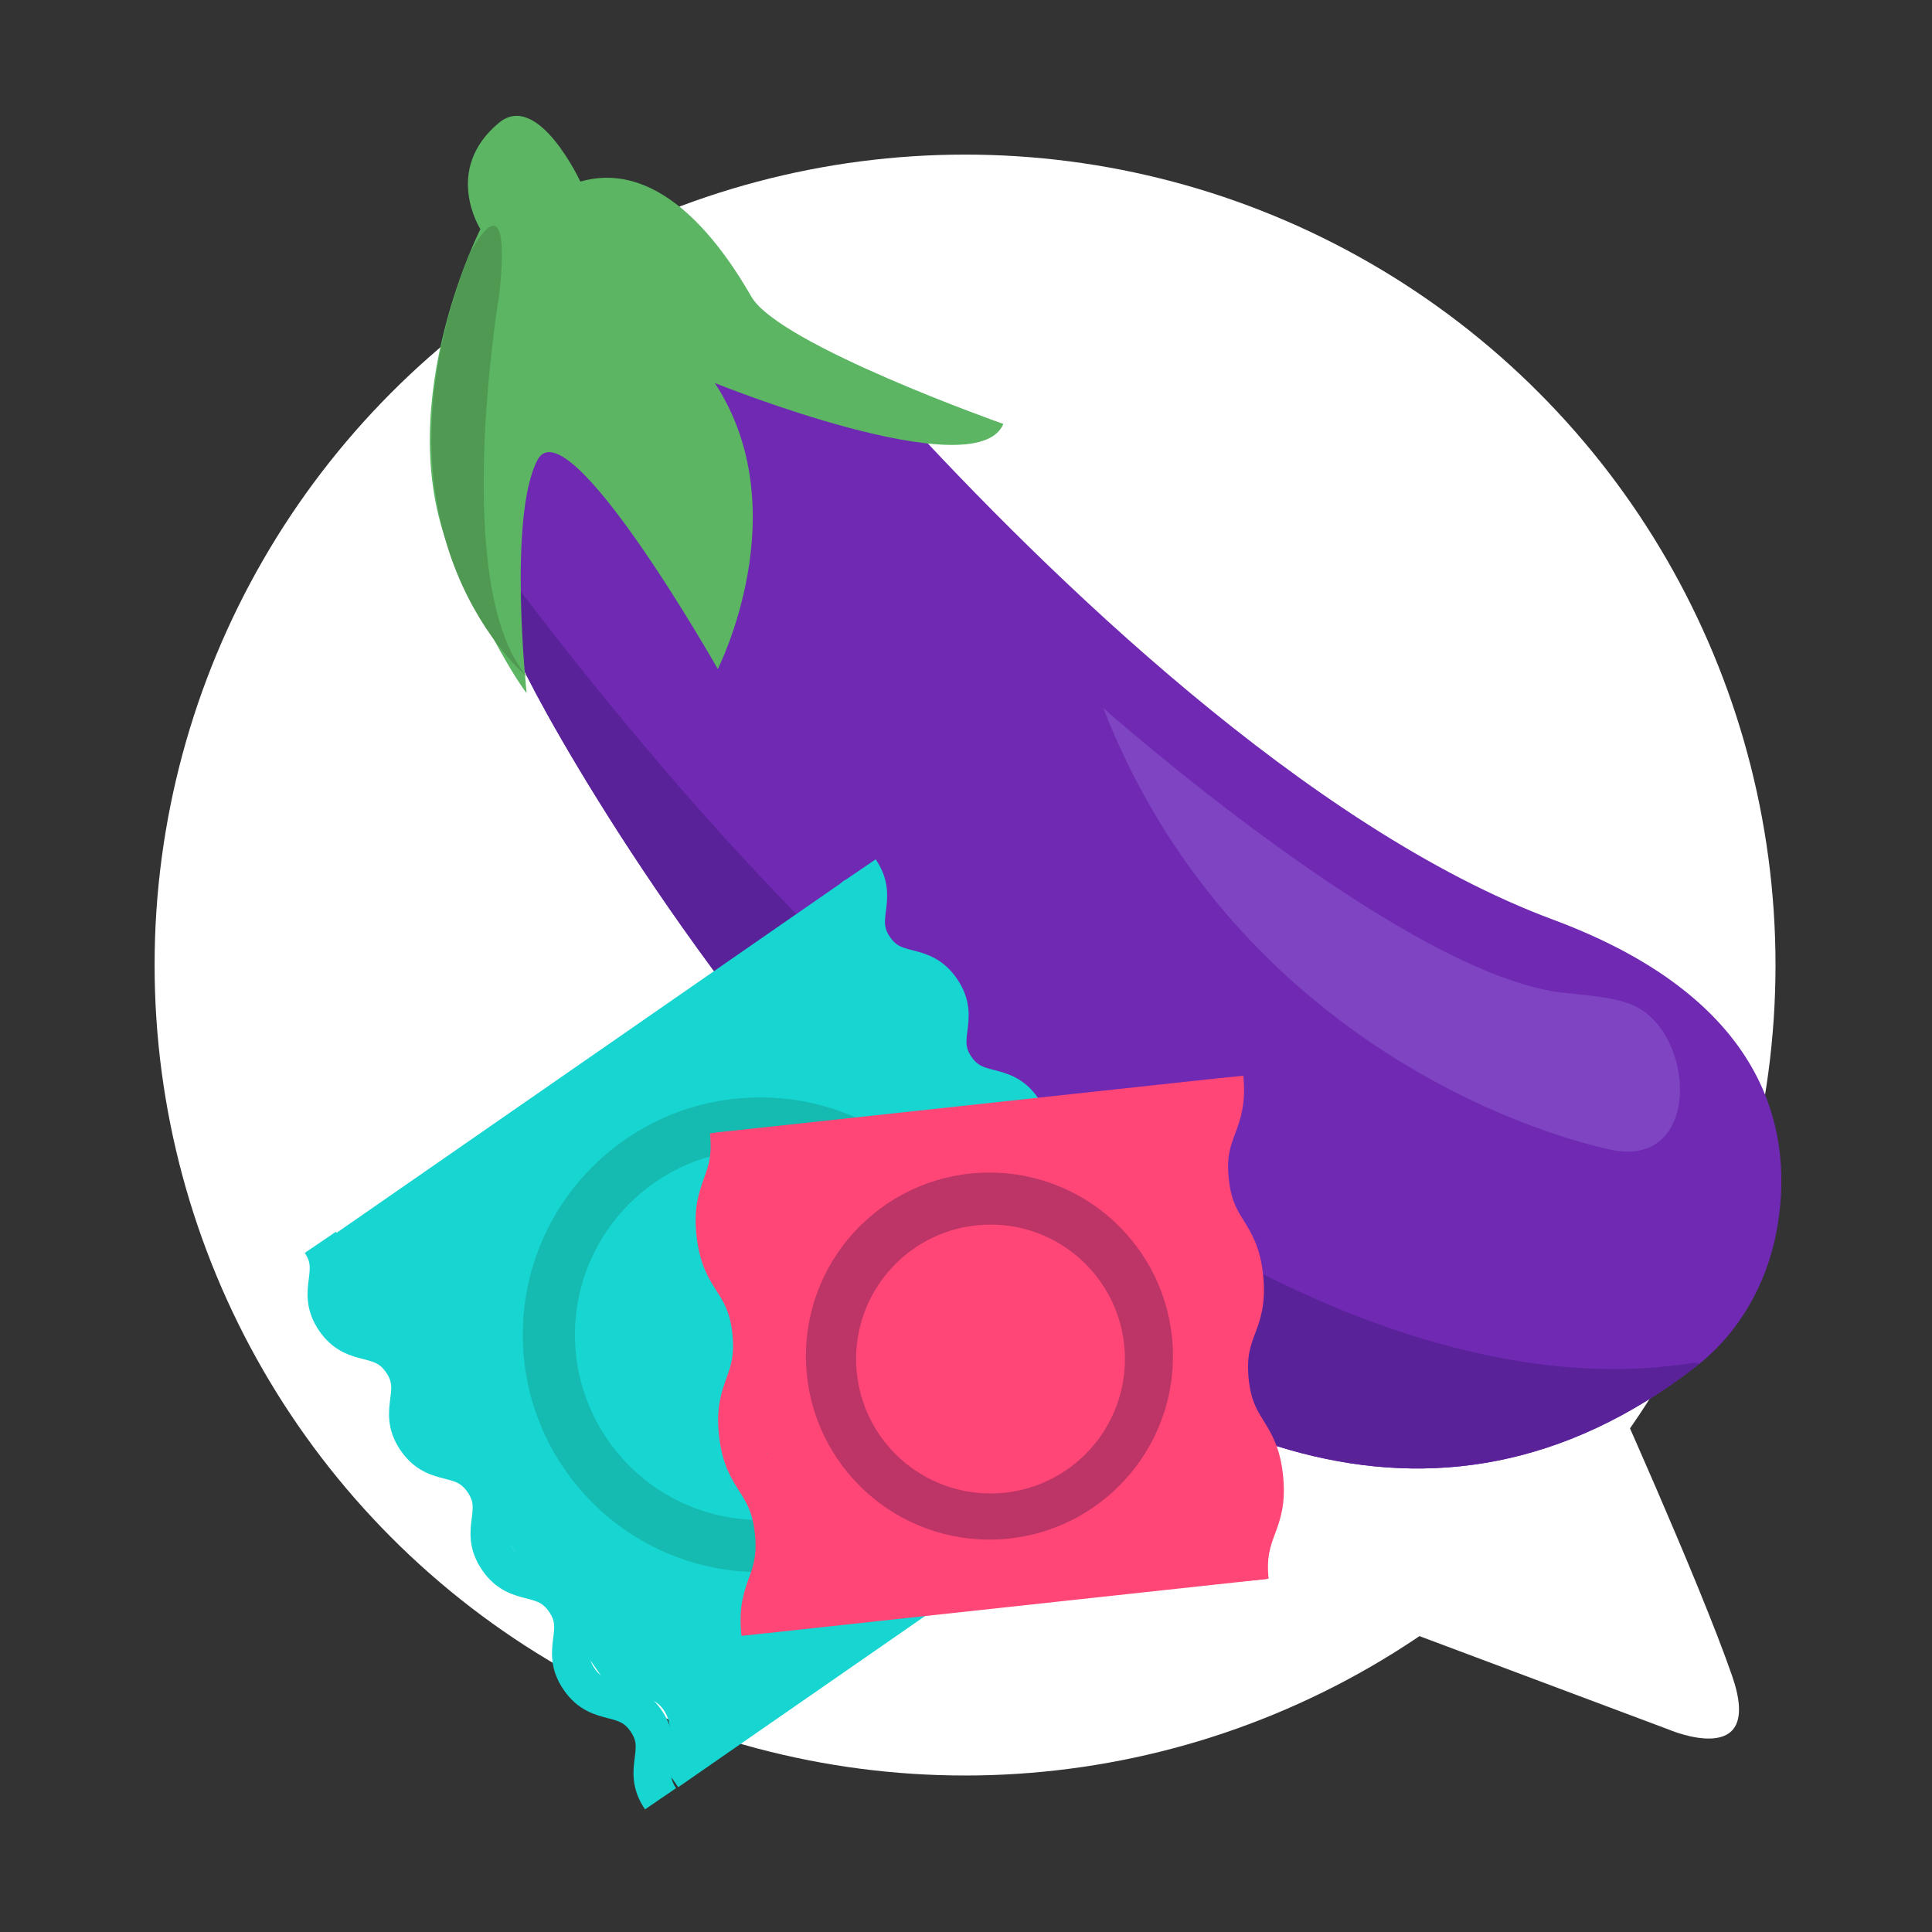 <?xml version="1.0" encoding="utf-8"?>
<!-- Generator: Adobe Illustrator 23.0.1, SVG Export Plug-In . SVG Version: 6.00 Build 0)  -->
<svg version="1.1" id="Layer_1" xmlns="http://www.w3.org/2000/svg" xmlns:xlink="http://www.w3.org/1999/xlink" x="0px" y="0px"
	 viewBox="0 0 1000 1000" style="enable-background:new 0 0 1000 1000;" xml:space="preserve">
<rect x="0" y="0" width="1000" height="1000" fill="#333333" stroke="none"/>
<style type="text/css">
	.st0{fill:#FFFFFF;}
	.st1{fill:#6F29B2;}
	.st2{fill:#592299;}
	.st3{fill:#5BB563;}
	.st4{fill:#7E44C1;}
	.st5{fill:#4F9952;}
	.st6{fill:#17D5D1;}
	.st7{fill:#15BAB1;}
	.st8{fill:none;stroke:#17D5D1;stroke-width:19.468;stroke-miterlimit:10;}
	.st9{fill:#FF4676;}
	.st10{fill:#BC3566;}
	.st11{fill:none;stroke:#FF4676;stroke-width:15.035;stroke-miterlimit:10;}
	.st12{fill:none;stroke:#FF4676;stroke-width:15.426;stroke-miterlimit:10;}
</style>
<g id="speech_x5F_bubble">
	<g id="logo_ideas">
		<g id="logo_v1_yellow">
			<g id="speech_bubble">
				<circle id="circle" class="st0" cx="499.51" cy="499.51" r="419.49"/>
				<path id="dash" class="st0" d="M716.53,840.04l146.99,55.09c0,0,50.06,21.65,33.07-27.55c-16.99-49.2-66.14-157.98-66.14-157.98
					L716.53,840.04z"/>
			</g>
		</g>
	</g>
</g>
<g id="eggplant">
	<path class="st1" d="M273,350.51C313.73,431.26,604.74,919.14,878,707.18c21.91-16.99,36.32-42.21,41.5-69.66
		c8.95-47.35-0.59-118.73-115.66-161.52C677.14,428.87,542.7,297.99,464.07,212.1c-82.93-90.59-230.85-9.41-201.12,110.43
		c0.46,1.86,0.95,3.74,1.46,5.64C266.48,335.91,269.4,343.37,273,350.51z"/>
	<path class="st2" d="M273,350.51C313.73,431.26,604.74,919.14,878,707.18c21.91-16.99-230.3,106.65-622.09-419.17
		c-1.15-1.54,7.99,38.26,8.5,40.16C266.48,335.91,269.4,343.37,273,350.51z"/>
	<path class="st3" d="M248.65,118.62c0,0-49.49,97.28-12.34,174.42c25.6,53.15,36.28,65.71,36.28,65.71s-9.79-91.51,5.62-120.67
		c15.41-29.16,93.31,108.21,93.31,108.21s41.76-81.99-1.53-148.04c0,0,135.14,54.67,149.36,21.19c0,0-116.12-40.98-130.41-65.84
		c-13.88-24.11-45.83-71.85-88.55-59.61c0,0-21.93-47.18-42.14-30.42C229,87.83,248.65,118.62,248.65,118.62z"/>
	<path class="st4" d="M571.04,366.46c0,0,156.06,138.54,238.16,147.37c15.15,1.63,27.06,2.49,36.21,6.53
		c32.54,14.33,35.75,85.59-12.49,74.59C762.88,578.98,629.75,517.32,571.04,366.46"/>
	<path class="st5" d="M258.5,151.86c0,0-25.82,152.22,14.51,198.65c0,0-87.56-71.7-30.26-218.6
		C242.74,131.91,265.27,87.17,258.5,151.86z"/>
</g>
<g id="condoms">
	<g id="Layer_1-2">
		<g id="safe_sex_poster1">
			<g id="chat">
				<g>
					<g id="teal_condom">
						<path class="st6" d="M435.87,456.69L159.28,648.46l34.46,49.71c14.3-3.91,23.47,13.47,16.51,23.77l25.68,37.07
							c0.77-0.46,1.57-0.86,2.39-1.22c17.03-6.65,27.81,16.99,15.17,26.51l25.16,36.28c1-0.65,2.06-1.19,3.17-1.61
							c17.38-6.78,28.25,17.9,14.47,27.03l25.33,36.55c1.28-1.16,2.75-2.09,4.35-2.74c17.9-7,28.9,19.51,13.04,27.85l12.04,17.38
							l276.68-191.81L435.87,456.69z"/>
						<circle class="st7" cx="393.45" cy="690.87" r="122.85"/>
						<circle class="st6" cx="393.45" cy="690.87" r="95.86"/>
						<path class="st8" d="M445.21,450.26c10.52,15.43-3.17,24.73,7.39,40.2c10.56,15.47,24.16,6.17,34.76,21.73
							s-3.13,24.77,7.39,40.24c10.52,15.47,24.2,6.17,34.76,21.73c10.56,15.56-3.13,24.77,7.39,40.24
							c10.52,15.47,24.2,6.17,34.76,21.73c10.56,15.56-3.13,24.77,7.39,40.24c10.52,15.47,24.2,6.17,34.76,21.73
							c10.56,15.56-3.09,24.77,7.43,40.24"/>
						<path class="st6" d="M438.95,463.95c2.4,0,4.35-1.95,4.35-4.35c0-2.4-1.95-4.35-4.35-4.35c-2.4,0-4.35,1.95-4.35,4.35
							C434.61,462,436.55,463.95,438.95,463.95z"/>
						<path class="st6" d="M470.67,517.83c4.64,4.55,9,9.38,13.04,14.47c0.8,0.82,1.9,1.29,3.04,1.3c1.16,0,2.27-0.47,3.09-1.3
							c0.83-0.79,1.29-1.9,1.26-3.04c-0.06-1.14-0.51-2.23-1.26-3.09c-4.03-5.1-8.38-9.93-13.04-14.47
							c-1.82-1.56-4.57-1.35-6.13,0.48C469.28,513.81,469.28,516.21,470.67,517.83L470.67,517.83z"/>
					</g>
					<g id="pink_condom">
						<path class="st9" d="M627.46,558.42L368.73,586.4l5.04,46.5c11.12,2.65,10.95,17.82,2.43,22.25l3.74,34.76
							c0.69-0.06,1.39-0.06,2.09,0c13.99,1.78,12.6,21.73,0.48,23.6l3.69,33.98c0.91-0.11,1.83-0.11,2.74,0
							c14.25,1.83,12.56,22.6,0,23.73l3.69,34.16c1.34-0.22,2.7-0.22,4.04,0c14.77,1.87,12.43,23.94-1.48,23.73l1.74,16.21
							l258.73-28.03L627.46,558.42z"/>
						<circle class="st10" cx="512.13" cy="701.91" r="94.99"/>
						<circle class="st9" cx="512.69" cy="703.43" r="69.57"/>
						<path class="st11" d="M636.06,557.55c2.56,26.07-10.17,27.16-7.56,53.06c2.61,25.9,15.3,24.64,17.86,50.54
							c2.56,25.9-10.13,27.16-7.56,53.06c2.56,25.9,15.3,24.68,17.86,50.58c2.56,25.9-10.13,27.2-7.52,53.1"/>
						<path class="st12" d="M375.12,585.84c2.87,26.07-9.82,27.29-6.91,53.15c2.91,25.86,15.6,24.42,18.51,50.28
							c2.91,25.86-9.78,27.29-6.87,53.15s15.6,24.42,18.51,50.32c2.91,25.9-9.78,27.29-6.91,53.15"/>
						<path class="st9" d="M633.89,657.71v9.65c0,1.14,0.46,2.23,1.26,3.04c0.81,0.83,1.92,1.3,3.09,1.3c2.4,0,4.35-1.95,4.35-4.35
							v-9.65c0.01-1.16-0.45-2.27-1.26-3.09c-0.82-0.81-1.93-1.27-3.09-1.26C635.83,653.37,633.89,655.31,633.89,657.71z"/>
						<path class="st9" d="M624.33,562.76c0.22,2.06,0.34,4.14,0.35,6.21c0,0.59,0.13,1.17,0.39,1.69c0.18,0.53,0.49,1.01,0.91,1.39
							c0.37,0.43,0.85,0.75,1.39,0.91c0.51,0.26,1.08,0.38,1.65,0.35c1.16,0.01,2.27-0.45,3.09-1.26l0.7-0.87
							c0.38-0.67,0.58-1.44,0.56-2.22c-0.01-2.08-0.12-4.15-0.35-6.21c-0.02-1.15-0.48-2.24-1.3-3.04
							c-0.37-0.43-0.85-0.75-1.39-0.91c-0.51-0.26-1.08-0.39-1.65-0.39C626.27,558.42,624.33,560.36,624.33,562.76L624.33,562.76z"
							/>
						<path class="st9" d="M373.59,631.6c-1.66,7.45-0.69,15.25,2.74,22.08c1.11,1.87,3.43,2.63,5.43,1.78
							c2-0.84,3.08-3.03,2.52-5.13c0-0.35,0-0.7-0.22-1.04c0-1.13,0,0.91,0,0c-0.13-1.45-0.13-2.9,0-4.35c0-0.3,0-0.61,0-0.87
							c0-0.26,0-0.35,0-0.52c0,0.56,0,0.61,0,0h-8.39l3.26,8.69c0.65,2.3,3.04,3.64,5.34,3c2.31-0.63,3.68-3.02,3.04-5.34
							c0,0,0,0,0-0.01l-3.3-8.69c-0.54-1.93-2.34-3.25-4.35-3.17c-2.01-0.07-3.8,1.24-4.35,3.17c-0.69,3.75-0.69,7.59,0,11.34
							l7.95-3.35c0-0.39-0.39-0.78-0.56-1.17s0.3,0.87,0,0c-0.3-0.87-0.52-1.43-0.74-2.17s-0.39-1.43-0.56-2.22
							c-0.17-0.78,0-0.74,0-1.09c0-1.17,0,0.61,0-0.3c-0.08-1.45-0.08-2.9,0-4.35c0-0.3,0-0.65,0-0.96c0-0.3,0-1.74,0-0.48
							c0.1-0.76,0.25-1.52,0.43-2.26c0.64-2.32-0.73-4.71-3.04-5.34c-2.32-0.64-4.71,0.73-5.34,3.04L373.59,631.6z"/>
						<path class="st9" d="M386.85,752.14l5.65,14.43c0.29,1.09,0.99,2.02,1.96,2.61c1.03,0.57,2.25,0.73,3.39,0.43
							c2.3-0.65,3.64-3.04,3-5.34l-3.91-11.91l-7.95,3.39l5.48,9.95c0.99,1.7,3.01,2.52,4.91,2c1.93-0.54,3.25-2.34,3.17-4.35v-6.82
							c0-2.4-1.95-4.35-4.35-4.35s-4.35,1.95-4.35,4.35v6.82l8.08-2.17l-5.43-9.95c-1.11-1.87-3.43-2.63-5.43-1.78
							c-2,0.84-3.08,3.03-2.52,5.13l3.95,11.86l8.34-2.3l-5.61-14.43c-0.34-1.08-1.05-2-2-2.61c-1.01-0.59-2.22-0.75-3.35-0.43
							c-2.31,0.63-3.68,3.02-3.04,5.34c0,0,0,0,0,0.01L386.85,752.14z"/>
						<path class="st9" d="M404.71,808.68l-0.78,1.22l0,0l-0.43,0.52l-2,2.17c-1.41,1.38-2.61,2.96-3.56,4.69
							c-2.4,3.97-2,9.02,1,12.56l-0.7-5.26l0,0l-0.65,0.78c-0.39,0.52-0.87,1-1.3,1.52s-1.83,1.91-2.82,2.82
							c-1.68,1.69-1.68,4.43,0,6.13c1.69,1.7,4.44,1.72,6.15,0.03c0.01-0.01,0.02-0.02,0.03-0.03c2.28-2.19,4.39-4.56,6.3-7.08
							c1-1.7,0.73-3.86-0.65-5.26c-0.61-0.65,0.39,0.78,0,0v0.35c-0.02-0.17-0.02-0.35,0-0.52c0,0,0,1.13,0,0
							c-0.02-0.14-0.02-0.29,0-0.43c0-0.35,0-0.22,0,0.39c0,0,0-0.7,0-0.91c0-0.22,0.48-1.26,0-0.65c-0.48,0.61,0.3-0.52,0.35-0.61
							l0.52-0.78c0.65-0.96-0.56,0.61,0.22-0.26c0.78-0.87,0.48-0.52,0.7-0.83l1.74-1.83c1.27-1.31,2.38-2.77,3.3-4.35
							c1.41-1.94,0.98-4.66-0.96-6.07c-1.94-1.41-4.66-0.98-6.07,0.96c-0.17,0.24-0.32,0.5-0.45,0.77L404.71,808.68z"/>
						<path class="st9" d="M402.01,823.84L402.01,823.84c0.13,0.55,0.4,1.06,0.78,1.48c0.32,0.46,0.73,0.85,1.22,1.13
							c0.48,0.3,1.04,0.47,1.61,0.48c0.57,0.15,1.17,0.15,1.74,0l1.04-0.43c0.65-0.38,1.19-0.92,1.56-1.56l0.43-1.04
							c0.21-0.75,0.21-1.55,0-2.3l0,0c-0.13-0.55-0.4-1.06-0.78-1.48c-0.3-0.47-0.72-0.85-1.22-1.09c-0.47-0.34-1.03-0.52-1.61-0.52
							c-0.57-0.15-1.17-0.15-1.74,0l-1.04,0.48c-0.65,0.35-1.19,0.88-1.56,1.52l-0.43,1.04
							C401.84,822.3,401.84,823.08,402.01,823.84z"/>
						<path class="st8" d="M165.79,643.03c10.52,15.47-3.13,24.73,7.39,40.2c10.52,15.47,24.16,6.17,34.76,21.73
							c10.6,15.56-3.13,24.73,7.39,40.2s24.16,6.17,34.76,21.73c10.6,15.56-3.09,24.73,7.43,40.2
							c10.52,15.47,24.16,6.17,34.76,21.73s-3.13,24.77,7.43,40.24c10.56,15.47,24.16,6.21,34.76,21.73s-3.13,24.77,7.43,40.24"/>
					</g>
				</g>
			</g>
		</g>
	</g>
</g>
</svg>
